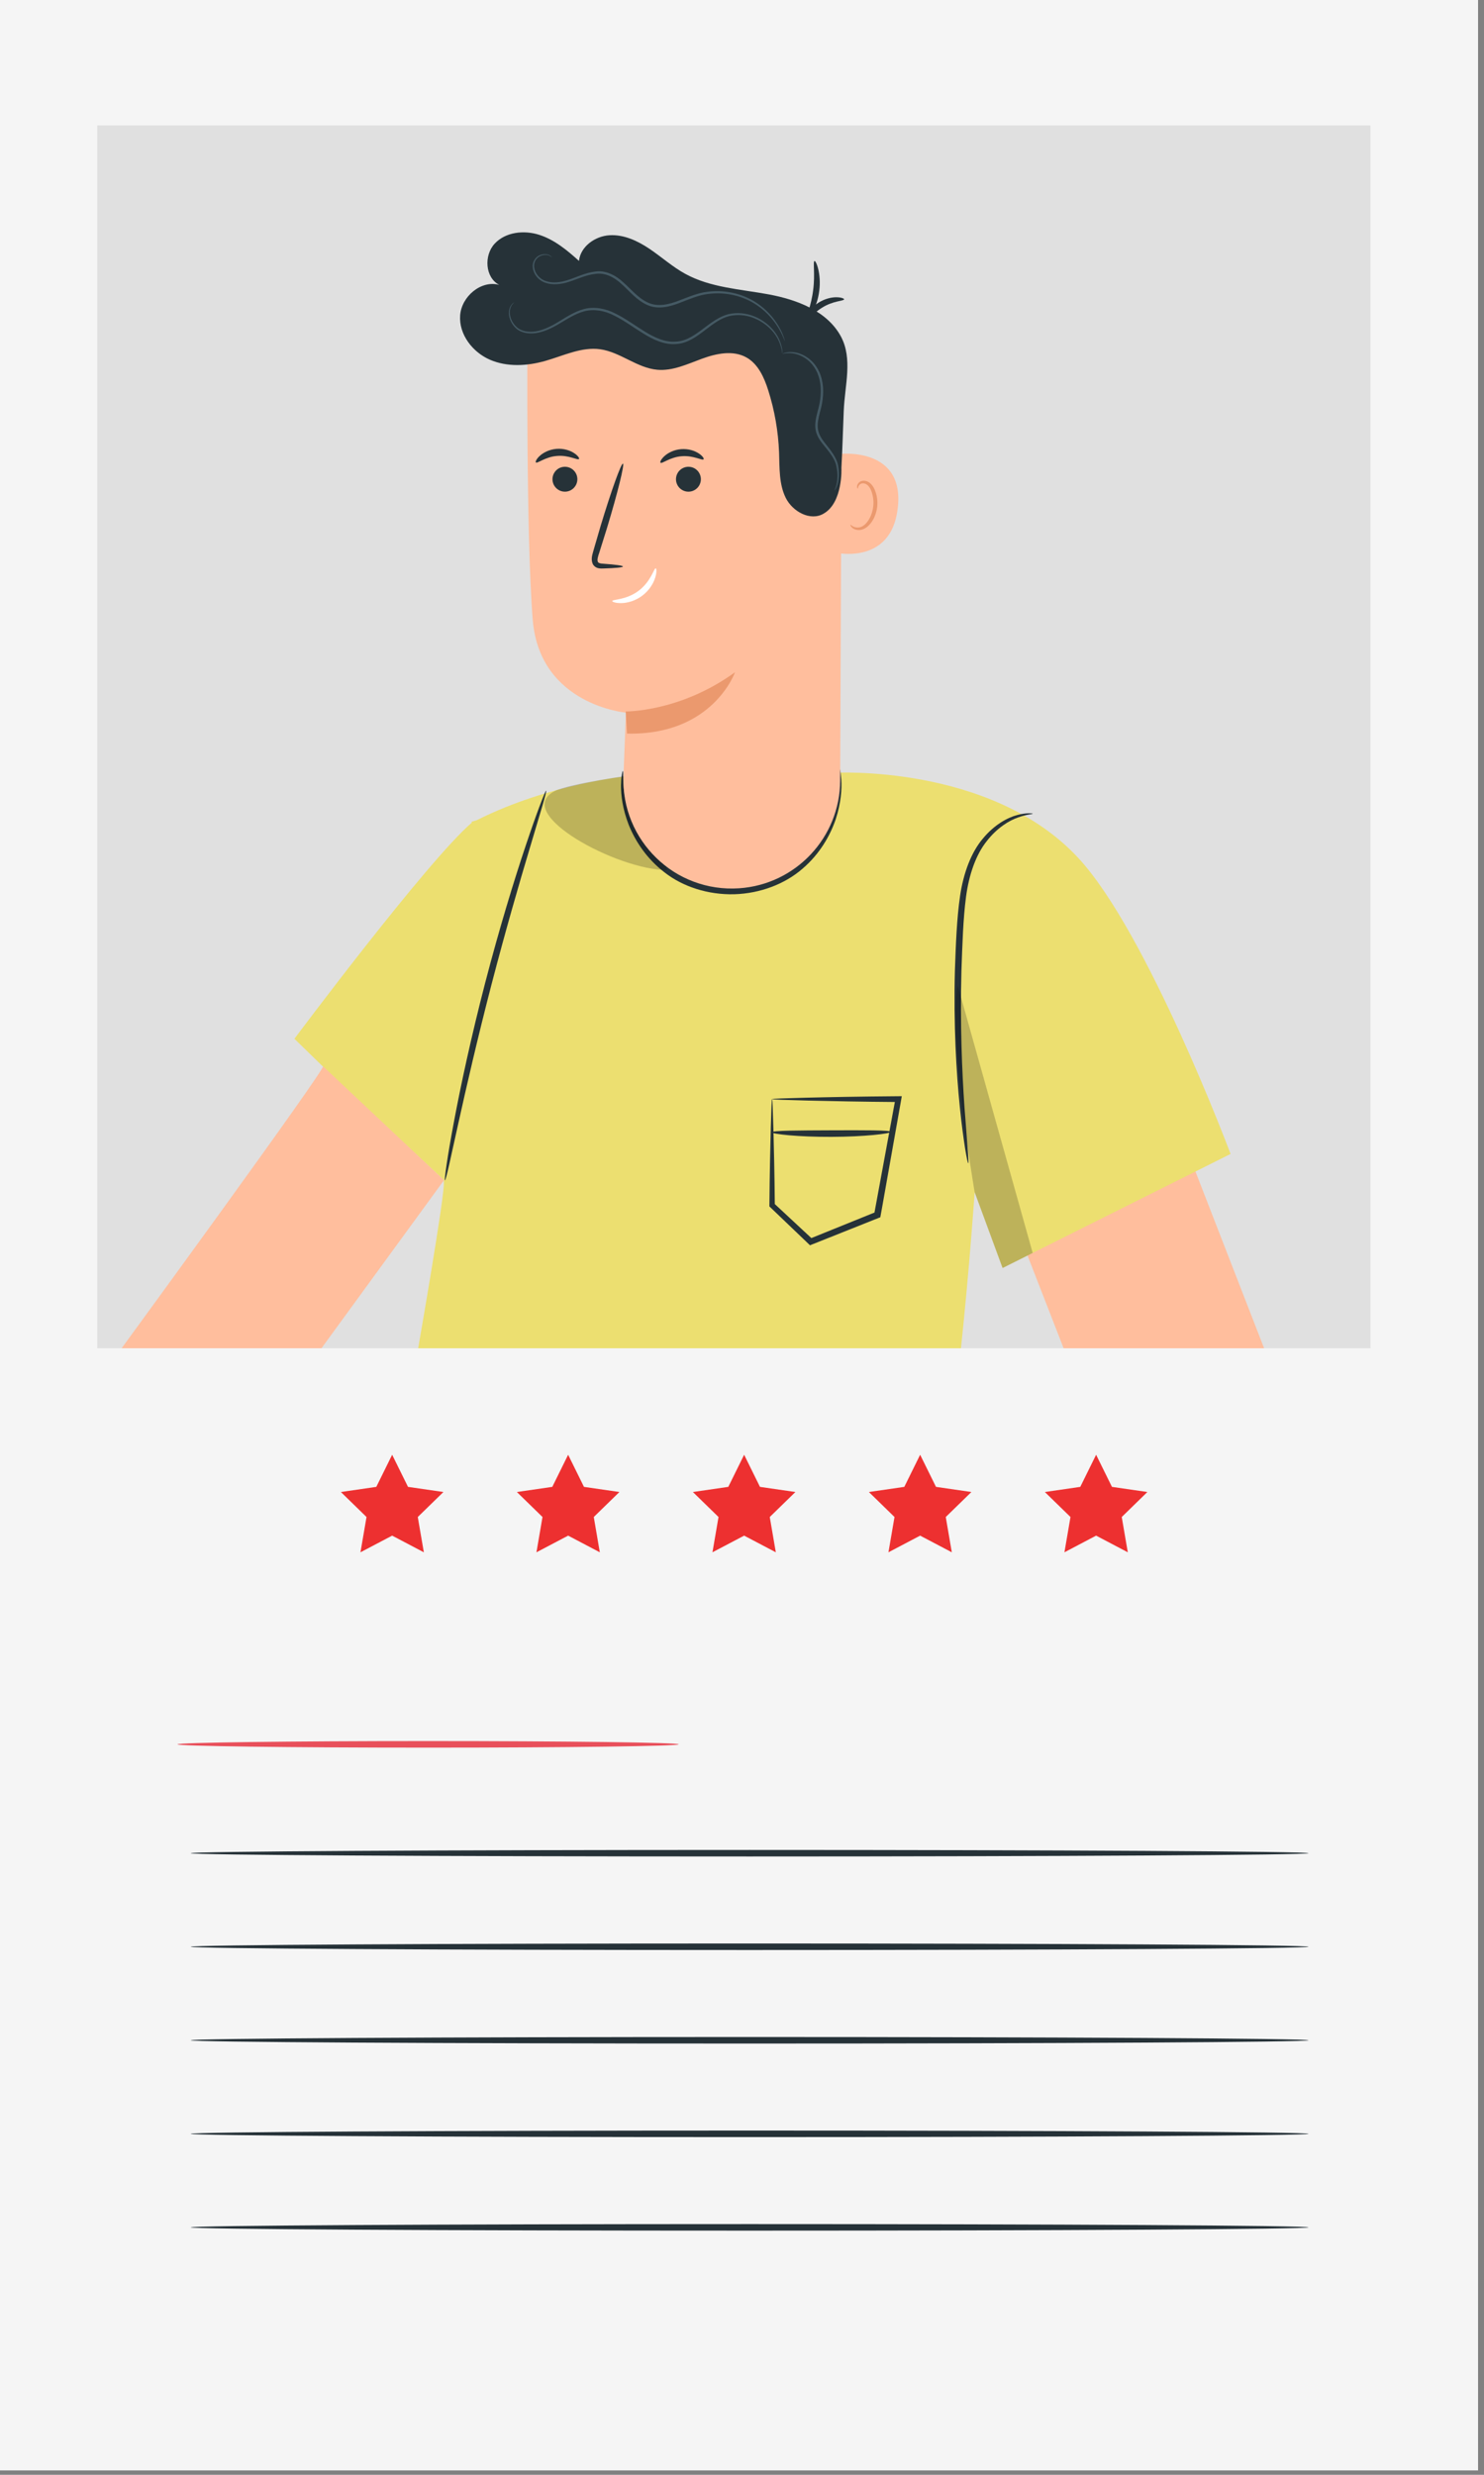 <svg width="102" height="170" viewBox="0 0 102 170" fill="none" xmlns="http://www.w3.org/2000/svg">
<rect x="0" y="0" width="102" height="170" fill="#808080" stroke="none"/>
<g clip-path="url(#clip0_18845_1047)">
<path d="M101.592 0H0V169.699H101.592V0Z" fill="#F5F5F5"/>
<path d="M26.954 99.931L28.043 102.136L30.477 102.49L28.715 104.207L29.132 106.631L26.954 105.486L24.776 106.631L25.192 104.207L23.431 102.49L25.865 102.136L26.954 99.931Z" fill="#ED3030"/>
<path d="M39.05 99.931L40.138 102.136L42.573 102.49L40.812 104.207L41.227 106.631L39.05 105.486L36.872 106.631L37.288 104.207L35.526 102.49L37.961 102.136L39.05 99.931Z" fill="#ED3030"/>
<path d="M51.147 99.931L52.235 102.136L54.67 102.49L52.908 104.207L53.324 106.631L51.147 105.486L48.97 106.631L49.386 104.207L47.624 102.49L50.058 102.136L51.147 99.931Z" fill="#ED3030"/>
<path d="M63.244 99.931L64.333 102.136L66.767 102.49L65.005 104.207L65.421 106.631L63.244 105.486L61.066 106.631L61.482 104.207L59.721 102.49L62.156 102.136L63.244 99.931Z" fill="#ED3030"/>
<path d="M75.339 99.931L76.428 102.136L78.862 102.49L77.101 104.207L77.517 106.631L75.339 105.486L73.162 106.631L73.578 104.207L71.816 102.49L74.251 102.136L75.339 99.931Z" fill="#ED3030"/>
<path d="M46.65 119.823C46.65 119.947 38.937 120.048 29.425 120.048C19.91 120.048 12.198 119.946 12.198 119.823C12.198 119.699 19.91 119.598 29.425 119.598C38.938 119.598 46.65 119.698 46.65 119.823Z" fill="#E8505B"/>
<path d="M89.941 127.301C89.941 127.426 72.739 127.526 51.525 127.526C30.304 127.526 13.105 127.426 13.105 127.301C13.105 127.177 30.304 127.077 51.525 127.077C72.739 127.076 89.941 127.177 89.941 127.301Z" fill="#263238"/>
<path d="M89.941 133.726C89.941 133.851 72.739 133.951 51.525 133.951C30.304 133.951 13.105 133.85 13.105 133.726C13.105 133.602 30.304 133.502 51.525 133.502C72.739 133.502 89.941 133.602 89.941 133.726Z" fill="#263238"/>
<path d="M89.941 140.152C89.941 140.277 72.739 140.377 51.525 140.377C30.304 140.377 13.105 140.277 13.105 140.152C13.105 140.028 30.304 139.927 51.525 139.927C72.739 139.927 89.941 140.028 89.941 140.152Z" fill="#263238"/>
<path d="M89.941 146.577C89.941 146.702 72.739 146.802 51.525 146.802C30.304 146.802 13.105 146.701 13.105 146.577C13.105 146.454 30.304 146.352 51.525 146.352C72.739 146.352 89.941 146.453 89.941 146.577Z" fill="#263238"/>
<path d="M89.941 153.003C89.941 153.127 72.739 153.228 51.525 153.228C30.304 153.228 13.105 153.127 13.105 153.003C13.105 152.879 30.304 152.778 51.525 152.778C72.739 152.777 89.941 152.878 89.941 153.003Z" fill="#263238"/>
<path d="M94.197 8.616H6.686V92.615H94.197V8.616Z" fill="#E0E0E0"/>
<path d="M81.194 77.971L86.886 92.615H73.106L70 84.64L81.194 77.971Z" fill="#FFBE9D"/>
<path d="M28.741 92.615H66.05C66.635 87.108 66.992 81.897 66.992 81.897L68.911 87.102L84.581 79.268C84.581 79.268 78.885 64.081 74.116 58.938C68.091 52.439 57.252 53.085 57.252 53.085L43.185 53.313C43.185 53.313 37.828 53.801 32.767 56.342L32.42 56.443L32.423 56.516C29.377 59.124 20.235 71.356 20.235 71.356L23.608 74.639L30.517 81.072C30.517 81.072 30.489 81.117 30.503 81.198C30.619 81.878 28.741 92.615 28.741 92.615Z" fill="#ECDF70"/>
<path d="M57.652 52.554C57.668 52.552 57.694 52.638 57.728 52.805C57.77 52.972 57.801 53.222 57.825 53.548C57.868 54.197 57.809 55.16 57.442 56.279C57.065 57.385 56.354 58.654 55.156 59.676C53.972 60.709 52.278 61.374 50.471 61.429C48.662 61.475 46.933 60.906 45.693 59.94C44.439 58.987 43.659 57.76 43.22 56.676C42.79 55.58 42.679 54.621 42.685 53.972C42.691 53.645 42.708 53.394 42.74 53.224C42.766 53.055 42.787 52.968 42.802 52.969C42.91 52.955 42.607 54.451 43.513 56.553C43.971 57.578 44.745 58.727 45.94 59.608C47.12 60.498 48.747 61.021 50.457 60.979C52.166 60.925 53.76 60.312 54.889 59.358C56.033 58.412 56.742 57.221 57.141 56.173C57.93 54.023 57.544 52.546 57.652 52.554Z" fill="#263238"/>
<path d="M70.979 55.893C70.983 55.938 70.602 55.927 69.984 56.149C69.369 56.36 68.526 56.867 67.811 57.794C67.084 58.708 66.605 60.058 66.398 61.602C66.195 63.149 66.147 64.896 66.082 66.713C65.985 70.356 66.125 73.656 66.29 76.04C66.376 77.159 66.448 78.102 66.506 78.863C66.562 79.529 66.58 79.901 66.549 79.905C66.518 79.909 66.442 79.546 66.332 78.883C66.231 78.221 66.093 77.26 65.974 76.066C65.727 73.681 65.535 70.365 65.632 66.701C65.698 64.87 65.757 63.131 65.989 61.541C66.222 59.959 66.758 58.538 67.563 57.595C68.351 56.642 69.272 56.15 69.931 55.983C70.263 55.892 70.529 55.868 70.707 55.866C70.886 55.868 70.978 55.877 70.979 55.893Z" fill="#263238"/>
<path d="M37.538 54.316C37.568 54.326 37.472 54.702 37.275 55.374C37.049 56.133 36.764 57.084 36.427 58.215C35.707 60.612 34.745 63.931 33.783 67.624C32.824 71.32 32.05 74.688 31.51 77.132C31.255 78.284 31.04 79.253 30.869 80.026C30.713 80.709 30.613 81.085 30.583 81.079C30.553 81.073 30.594 80.687 30.697 79.993C30.797 79.299 30.968 78.299 31.199 77.068C31.66 74.604 32.387 71.216 33.348 67.511C34.312 63.808 35.326 60.495 36.123 58.119C36.522 56.931 36.86 55.974 37.109 55.319C37.357 54.663 37.509 54.305 37.538 54.316Z" fill="#263238"/>
<path opacity="0.2" d="M65.828 67.697L70.98 86.068L68.911 87.103L66.992 81.898C66.992 81.898 65.126 71.006 65.828 67.697Z" fill="black"/>
<g opacity="0.2">
<path d="M38.135 54.338C35.138 55.857 42.499 59.8 45.859 59.763L43.546 53.225C43.546 53.225 39.14 53.828 38.135 54.338Z" fill="black"/>
</g>
<path d="M50.8 61.019C46.389 61.317 42.69 57.729 42.853 53.312C42.942 50.91 43.023 48.954 43.023 48.954C43.023 48.954 37.086 48.438 36.616 42.569C36.147 36.701 36.255 23.144 36.255 23.144C42.858 19.762 50.775 20.22 56.945 24.337L57.861 24.949L57.748 53.617C57.732 57.524 54.699 60.755 50.8 61.019Z" fill="#FFBE9D"/>
<path d="M39.444 33.512C39.772 33.172 39.763 32.63 39.422 32.303C39.082 31.976 38.54 31.986 38.213 32.325C37.885 32.666 37.896 33.207 38.235 33.534C38.576 33.863 39.117 33.852 39.444 33.512Z" fill="#263238"/>
<path d="M36.835 31.766C36.933 31.861 37.48 31.379 38.289 31.32C39.098 31.25 39.714 31.64 39.796 31.53C39.837 31.481 39.732 31.304 39.463 31.127C39.199 30.951 38.755 30.792 38.251 30.833C37.747 30.873 37.334 31.099 37.1 31.315C36.862 31.533 36.787 31.725 36.835 31.766Z" fill="#263238"/>
<path d="M46.822 32.223C46.437 32.497 46.347 33.031 46.621 33.415C46.895 33.8 47.43 33.89 47.814 33.616C48.199 33.342 48.289 32.808 48.015 32.423C47.741 32.038 47.207 31.949 46.822 32.223Z" fill="#263238"/>
<path d="M45.399 31.786C45.499 31.882 46.045 31.399 46.854 31.34C47.662 31.27 48.278 31.66 48.361 31.55C48.401 31.501 48.297 31.324 48.028 31.147C47.763 30.97 47.319 30.812 46.815 30.853C46.311 30.893 45.897 31.119 45.665 31.335C45.426 31.553 45.352 31.744 45.399 31.786Z" fill="#263238"/>
<path d="M42.817 38.915C42.818 38.851 42.31 38.783 41.489 38.725C41.276 38.717 41.106 38.68 41.084 38.567C41.037 38.442 41.104 38.21 41.194 37.951C41.367 37.402 41.541 36.846 41.723 36.264C42.45 33.863 42.939 31.887 42.817 31.849C42.695 31.812 42.008 33.729 41.282 36.13C41.111 36.716 40.948 37.275 40.787 37.828C40.726 38.077 40.598 38.373 40.731 38.715C40.801 38.886 40.977 39.001 41.118 39.029C41.261 39.062 41.381 39.054 41.482 39.051C42.306 39.026 42.815 38.978 42.817 38.915Z" fill="#263238"/>
<path d="M43.008 48.871C43.008 48.871 46.741 48.922 50.52 46.177C50.52 46.177 48.995 50.526 43.097 50.393L43.008 48.871Z" fill="#EB996E"/>
<path d="M57.598 31.202C57.715 31.157 62.405 30.646 61.665 35.182C61.027 39.103 56.809 37.906 56.81 37.774C56.813 37.642 57.598 31.202 57.598 31.202Z" fill="#FFBE9D"/>
<path d="M58.455 36.048C58.473 36.037 58.519 36.101 58.629 36.161C58.737 36.221 58.926 36.27 59.136 36.21C59.558 36.09 59.953 35.462 60.023 34.762C60.06 34.409 60.01 34.066 59.906 33.777C59.808 33.483 59.639 33.272 59.434 33.219C59.232 33.156 59.076 33.269 59.02 33.375C58.959 33.48 58.978 33.56 58.958 33.565C58.946 33.573 58.879 33.494 58.922 33.335C58.944 33.259 58.996 33.171 59.093 33.102C59.193 33.033 59.333 33.005 59.476 33.031C59.774 33.075 60.024 33.371 60.14 33.687C60.271 34.007 60.335 34.392 60.295 34.789C60.212 35.571 59.755 36.276 59.181 36.397C58.901 36.447 58.679 36.348 58.568 36.248C58.455 36.143 58.441 36.054 58.455 36.048Z" fill="#EB996E"/>
<path d="M56.618 35.277C55.71 35.825 54.473 35.146 54.004 34.195C53.534 33.243 53.587 32.132 53.547 31.072C53.491 29.628 53.241 28.193 52.805 26.817C52.525 25.933 52.115 25.011 51.309 24.556C50.387 24.036 49.229 24.281 48.235 24.647C47.241 25.012 46.234 25.493 45.179 25.4C43.786 25.278 42.635 24.183 41.25 23.991C39.966 23.815 38.729 24.437 37.482 24.791C36.233 25.146 34.852 25.226 33.662 24.705C32.471 24.184 31.535 22.963 31.627 21.667C31.719 20.371 33.062 19.224 34.315 19.57C33.338 19.067 33.253 17.546 33.999 16.739C34.746 15.934 36.014 15.795 37.06 16.13C38.107 16.464 38.978 17.187 39.795 17.923C39.898 16.937 40.897 16.222 41.887 16.16C42.877 16.098 43.83 16.546 44.652 17.1C45.474 17.655 46.219 18.326 47.087 18.804C48.821 19.759 50.877 19.861 52.824 20.22C54.771 20.581 56.845 21.361 57.791 23.1C58.625 24.633 58.065 26.473 57.993 28.216C57.919 30.031 57.921 30.436 57.833 32.141C57.833 32.142 57.948 34.51 56.618 35.277Z" fill="#263238"/>
<path d="M42.083 41.286C42.075 41.339 42.305 41.435 42.701 41.429C43.092 41.426 43.652 41.29 44.145 40.919C44.639 40.548 44.924 40.048 45.037 39.672C45.152 39.294 45.123 39.046 45.07 39.039C44.955 39.007 44.751 39.941 43.892 40.582C43.038 41.229 42.085 41.166 42.083 41.286Z" fill="white"/>
<path d="M35.332 20.775C35.361 20.762 34.943 20.951 34.98 21.589C35.006 21.887 35.145 22.255 35.464 22.549C35.785 22.853 36.314 22.956 36.841 22.879C37.375 22.801 37.915 22.551 38.446 22.233C38.978 21.923 39.53 21.546 40.187 21.376C40.843 21.214 41.579 21.341 42.237 21.689C42.905 22.02 43.532 22.49 44.219 22.911C44.894 23.331 45.662 23.692 46.454 23.632C47.256 23.593 47.89 23.109 48.433 22.699C48.98 22.276 49.51 21.874 50.094 21.719C50.678 21.576 51.261 21.644 51.743 21.821C52.718 22.187 53.293 22.889 53.525 23.41C53.765 23.941 53.753 24.28 53.779 24.275C53.779 24.275 53.812 23.936 53.584 23.383C53.365 22.841 52.79 22.103 51.785 21.709C51.288 21.518 50.679 21.439 50.059 21.584C49.436 21.745 48.886 22.159 48.339 22.576C47.792 22.985 47.185 23.438 46.442 23.469C45.708 23.524 44.975 23.184 44.307 22.769C43.629 22.354 42.998 21.881 42.309 21.543C41.634 21.186 40.844 21.048 40.148 21.226C39.454 21.412 38.9 21.802 38.373 22.114C37.852 22.433 37.33 22.68 36.822 22.763C36.32 22.843 35.826 22.752 35.525 22.48C35.221 22.211 35.078 21.865 35.045 21.585C34.988 20.985 35.37 20.783 35.332 20.775Z" fill="#455A64"/>
<path d="M37.938 17.682C37.938 17.682 37.901 17.607 37.767 17.532C37.636 17.457 37.391 17.414 37.12 17.526C36.847 17.617 36.566 17.962 36.624 18.39C36.664 18.803 36.98 19.252 37.481 19.421C37.977 19.601 38.57 19.537 39.133 19.349C39.701 19.171 40.272 18.884 40.918 18.812C41.569 18.712 42.214 19.032 42.73 19.52C43.262 19.987 43.739 20.608 44.473 20.944C45.222 21.29 46.046 21.066 46.705 20.811C47.384 20.551 48.017 20.268 48.67 20.194C49.972 20.018 51.172 20.391 51.989 20.941C52.819 21.492 53.303 22.169 53.577 22.649C53.851 23.136 53.934 23.439 53.951 23.432C53.951 23.432 53.894 23.121 53.635 22.617C53.376 22.121 52.899 21.42 52.056 20.841C51.227 20.263 49.997 19.866 48.65 20.039C47.974 20.111 47.316 20.402 46.648 20.655C45.99 20.907 45.226 21.106 44.541 20.788C43.862 20.48 43.385 19.876 42.841 19.396C42.319 18.898 41.595 18.541 40.901 18.657C40.218 18.739 39.643 19.038 39.09 19.216C38.542 19.405 37.983 19.468 37.521 19.308C37.058 19.159 36.763 18.755 36.717 18.378C36.658 17.99 36.894 17.683 37.146 17.585C37.394 17.471 37.624 17.499 37.751 17.561C37.882 17.623 37.931 17.69 37.938 17.682Z" fill="#455A64"/>
<path d="M55.294 22.274C55.408 22.317 55.72 21.613 56.485 21.148C57.237 20.659 58.006 20.683 58.017 20.562C58.024 20.509 57.831 20.423 57.496 20.419C57.165 20.413 56.696 20.517 56.261 20.791C55.826 21.066 55.529 21.442 55.391 21.744C55.25 22.046 55.244 22.258 55.294 22.274Z" fill="#263238"/>
<path d="M55.983 17.93C55.862 17.962 56.035 18.848 55.891 19.922C55.762 20.999 55.375 21.815 55.484 21.875C55.572 21.941 56.167 21.152 56.31 19.976C56.463 18.801 56.084 17.888 55.983 17.93Z" fill="#263238"/>
<path d="M57.363 33.679C57.377 33.716 57.816 33.089 57.607 32.007C57.526 31.456 57.096 30.932 56.671 30.398C56.461 30.13 56.268 29.819 56.218 29.463C56.167 29.106 56.253 28.724 56.352 28.337C56.581 27.566 56.658 26.755 56.484 26.059C56.325 25.359 55.9 24.807 55.439 24.525C54.983 24.226 54.525 24.164 54.228 24.189C53.927 24.215 53.78 24.301 53.78 24.301C53.785 24.317 53.941 24.259 54.231 24.254C54.517 24.252 54.948 24.328 55.372 24.624C55.801 24.907 56.187 25.426 56.332 26.095C56.487 26.762 56.415 27.527 56.188 28.295C56.089 28.684 55.996 29.087 56.053 29.486C56.112 29.888 56.329 30.22 56.548 30.493C56.989 31.035 57.398 31.513 57.489 32.031C57.606 32.535 57.566 32.967 57.504 33.248C57.443 33.534 57.348 33.671 57.363 33.679Z" fill="#455A64"/>
<path d="M53.069 75.501C53.083 75.515 53.096 75.708 53.111 76.058C53.124 76.468 53.14 76.961 53.159 77.55C53.194 78.827 53.236 80.626 53.256 82.791L53.197 82.656C54.013 83.415 54.913 84.252 55.866 85.139L55.642 85.097C57.066 84.521 58.612 83.897 60.222 83.246L60.085 83.414C60.11 83.278 60.136 83.13 60.163 82.982C60.665 80.259 61.138 77.696 61.548 75.467L61.744 75.701C59.197 75.683 57.056 75.638 55.528 75.601C54.815 75.58 54.221 75.563 53.737 75.548C53.318 75.531 53.084 75.516 53.069 75.501C53.054 75.486 53.258 75.471 53.655 75.455C54.128 75.442 54.706 75.424 55.401 75.403C56.916 75.365 59.112 75.322 61.745 75.302L61.983 75.301L61.942 75.537C61.546 77.769 61.091 80.335 60.608 83.062C60.581 83.21 60.554 83.357 60.529 83.494L60.507 83.617L60.391 83.662C58.777 84.304 57.228 84.922 55.801 85.49L55.674 85.541L55.576 85.448C54.635 84.547 53.747 83.698 52.941 82.927L52.882 82.87L52.883 82.79C52.903 80.542 52.945 78.696 52.98 77.432C52.999 76.859 53.015 76.38 53.028 75.982C53.042 75.653 53.056 75.487 53.069 75.501Z" fill="#263238"/>
<path d="M61.225 77.751C61.233 77.872 59.407 78.088 57.142 78.094C54.878 78.103 53.05 77.902 53.057 77.78C53.064 77.653 54.891 77.653 57.141 77.643C59.39 77.637 61.218 77.625 61.225 77.751Z" fill="#263238"/>
<path d="M22.202 73.246C22.387 73.425 8.36 92.614 8.36 92.614H22.096L30.516 81.072L22.202 73.246Z" fill="#FFBE9D"/>
</g>
<defs>
<clipPath id="clip0_18845_1047">
<rect width="102" height="170" fill="white"/>
</clipPath>
</defs>
</svg>

